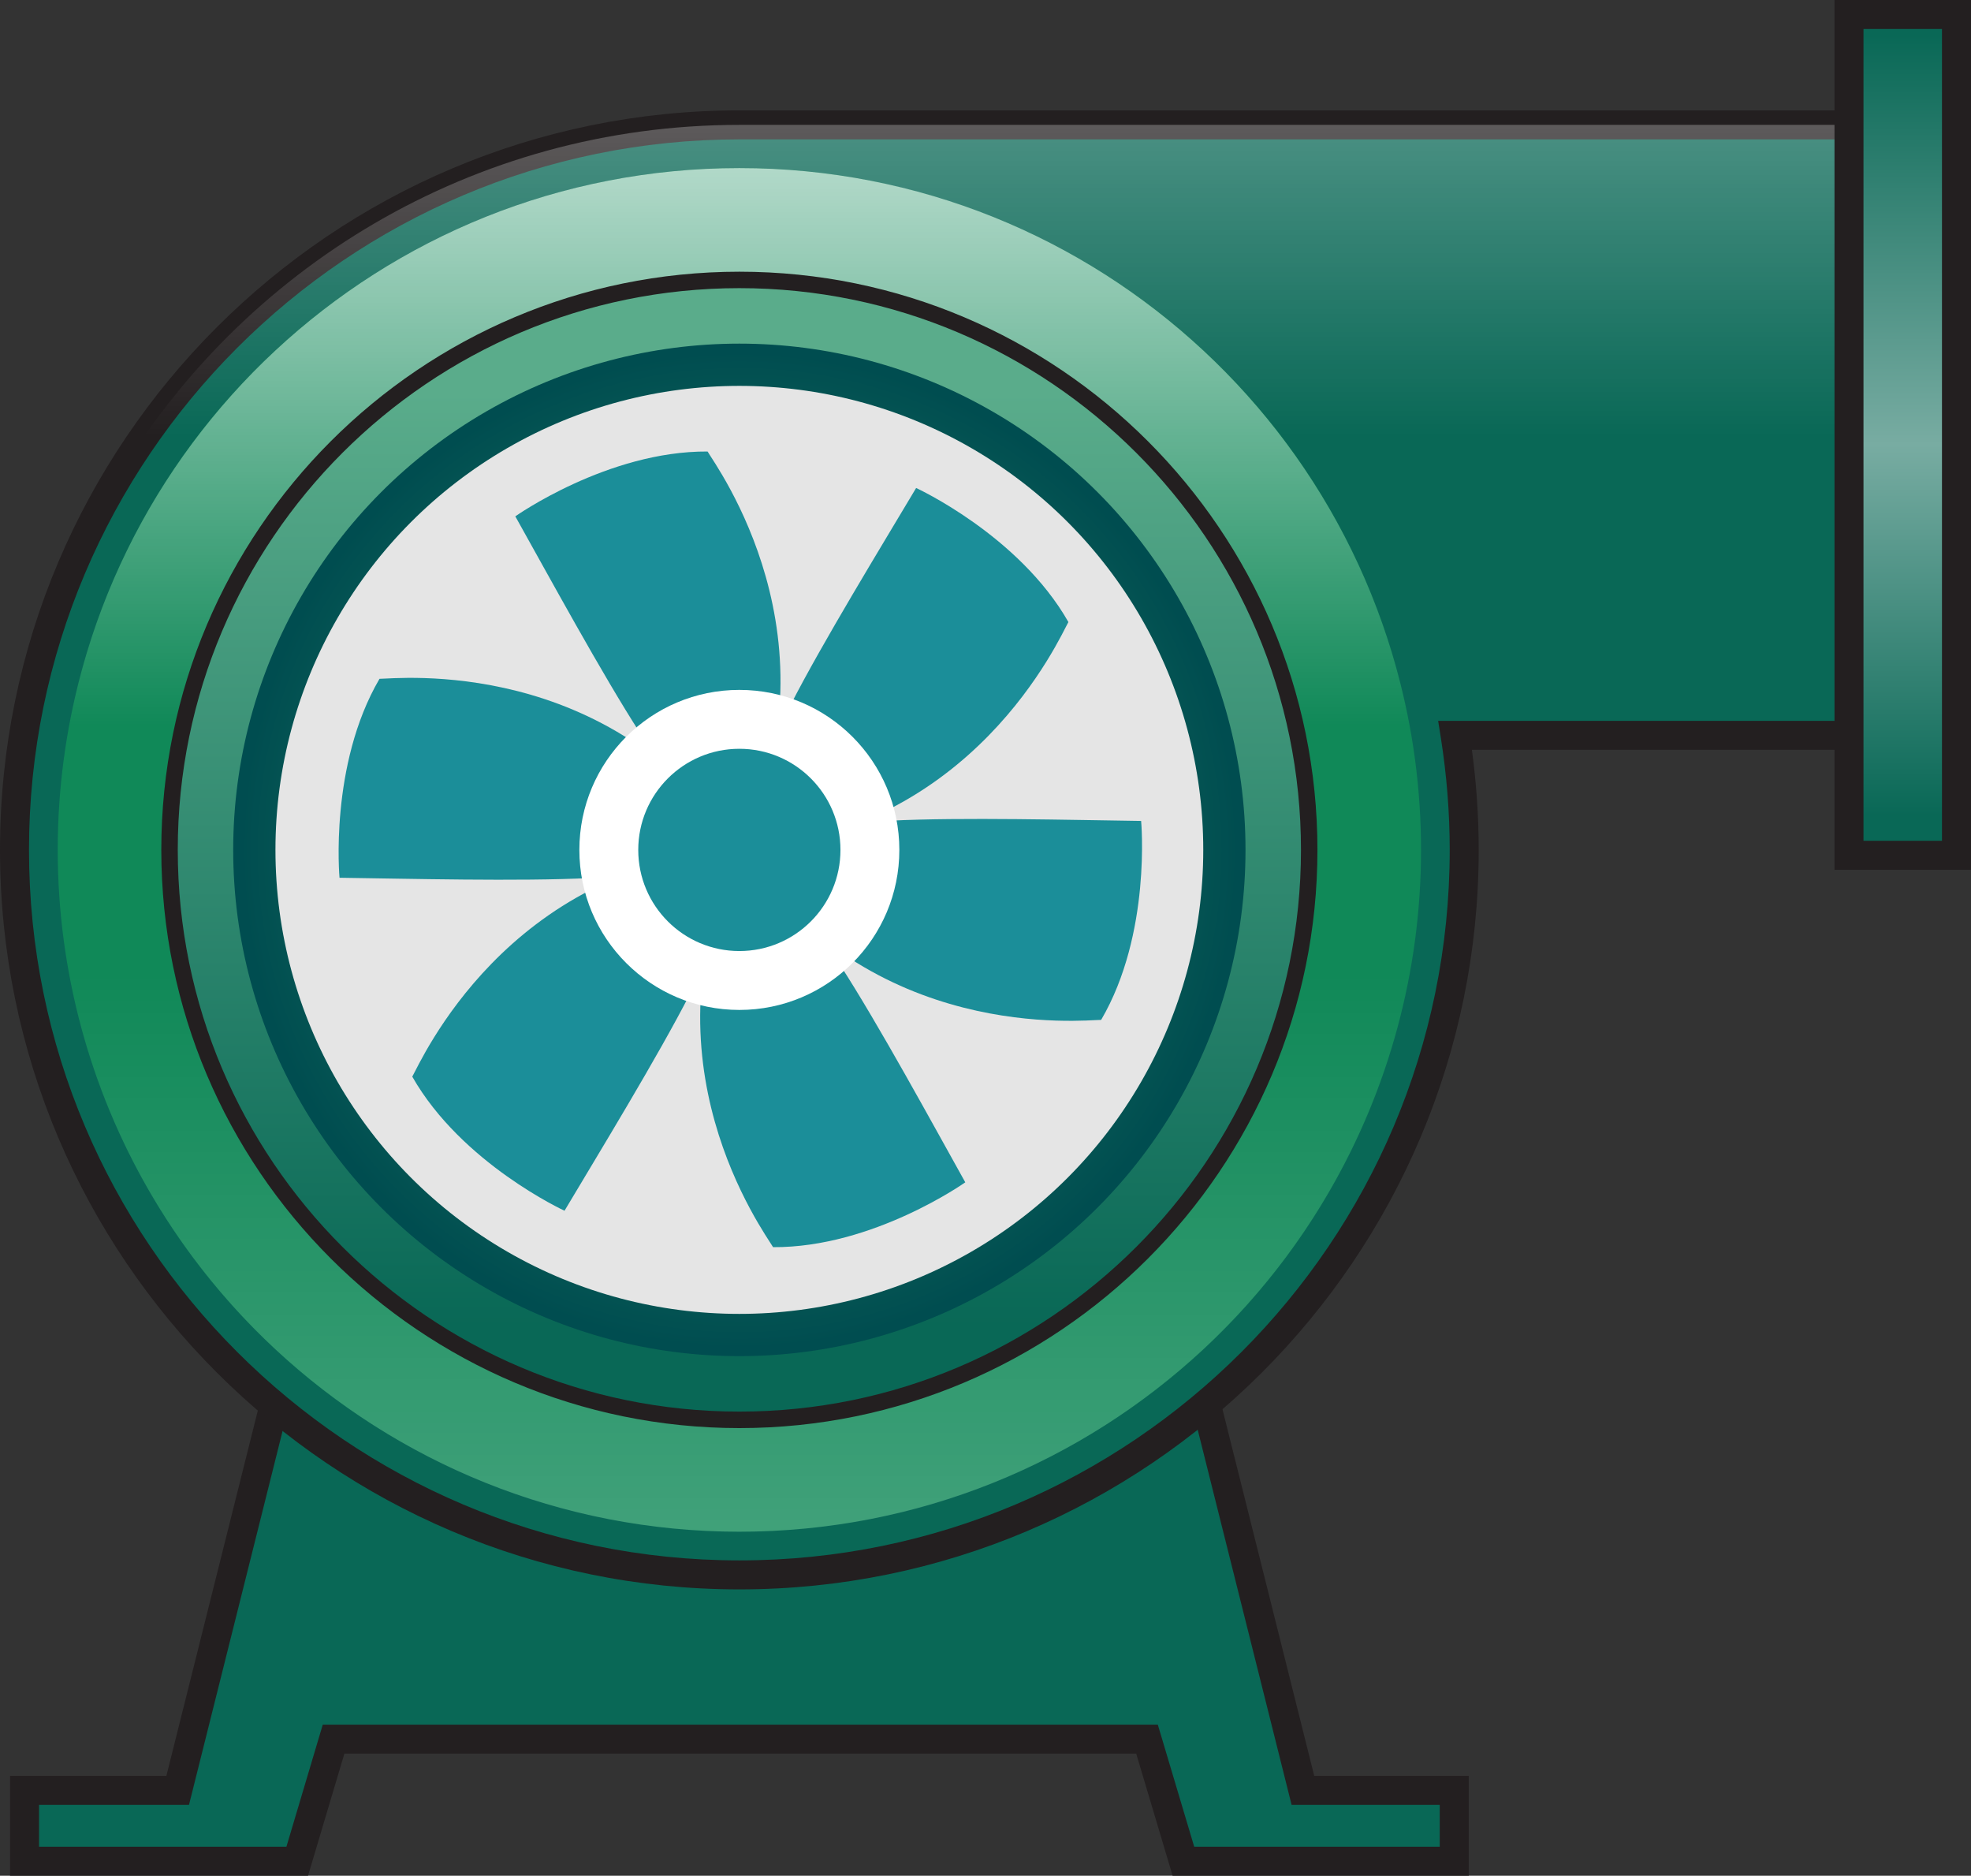 <?xml version="1.0" encoding="UTF-8" standalone="no"?>
<svg
   xmlns:a="http://ns.adobe.com/AdobeSVGViewerExtensions/3.0/"
   xmlns:dc="http://purl.org/dc/elements/1.1/"
   xmlns:cc="http://creativecommons.org/ns#"
   xmlns:rdf="http://www.w3.org/1999/02/22-rdf-syntax-ns#"
   xmlns:svg="http://www.w3.org/2000/svg"
   xmlns="http://www.w3.org/2000/svg"
   xmlns:sodipodi="http://sodipodi.sourceforge.net/DTD/sodipodi-0.dtd"
   xmlns:inkscape="http://www.inkscape.org/namespaces/inkscape"
   version="1.1"
   id="图层_1"
   x="0px"
   y="0px"
   width="67.979px"
   height="64.68px"
   viewBox="0 0 67.979 64.68"
   enable-background="new 0 0 67.979 64.68"
   xml:space="preserve"
   sodipodi:docname="排风机_35-01.svg"><rect x="0" y="0" width="67.979" height="64.68" fill="#333333" stroke="none"/><defs
   id="defs99" /><sodipodi:namedview
   pagecolor="#ffffff"
   bordercolor="#666666"
   borderopacity="1"
   objecttolerance="10"
   gridtolerance="10"
   guidetolerance="10"
   inkscape:pageopacity="0"
   inkscape:pageshadow="2"
   inkscape:window-width="640"
   inkscape:window-height="480"
   id="namedview97" />
<g
   id="g94">
	<circle
   fill="#FFFFFF"
   cx="25.5"
   cy="29.306"
   r="2.085"
   id="circle2" />
	<g
   id="g79">
		<g
   id="g8">
			<polygon
   fill="#096856"
   points="44.937,61.737 37.548,32.226 13.517,32.226 6.128,61.737 0.847,61.737 0.847,64.18 5.517,64.18      10.187,64.18 10.251,64.18 11.505,59.969 39.56,59.969 40.816,64.18 45.548,64.18 50.156,64.18 50.156,61.737    "
   id="polygon4" />
			<path
   fill="#231F20"
   d="M50.656,64.68H40.443l-1.256-4.211H11.878l-1.254,4.211H0.347v-3.443h5.391l7.389-29.511h24.812     l7.389,29.511h5.329V64.68z M41.188,63.68h8.468v-1.443h-5.109l-7.389-29.511H13.907L6.518,62.237H1.347v1.443h8.531l1.254-4.211     h28.8L41.188,63.68z"
   id="path6" />
		</g>
		<g
   id="g14">
			<path
   fill="#096856"
   d="M67.478,4.306H25.501C11.693,4.306,0.5,15.5,0.5,29.307c0,13.806,11.192,24.999,25.001,24.999     c13.807,0,24.998-11.193,24.998-24.999c0-1.346-0.109-2.664-0.313-3.951h17.291V4.306z"
   id="path10" />
			<path
   fill="#231F20"
   d="M25.501,54.806C11.44,54.806,0,43.367,0,29.307C0,15.246,11.44,3.806,25.501,3.806h42.477v22.05H50.765     C50.921,27.004,51,28.163,51,29.307C51,43.367,39.561,54.806,25.501,54.806z M25.501,4.806C11.992,4.806,1,15.797,1,29.307     c0,13.509,10.991,24.499,24.501,24.499C39.009,53.806,50,42.816,50,29.307c0-1.284-0.104-2.587-0.307-3.873l-0.092-0.578h17.377     V4.806H25.501z"
   id="path12" />
		</g>
		<linearGradient
   id="SVGID_1_"
   gradientUnits="userSpaceOnUse"
   x1="35.715"
   y1="-8.064"
   x2="35.715"
   y2="15.412">
			<stop
   offset="0.118"
   style="stop-color:#FFFFFF"
   id="stop16" />
			<stop
   offset="0.984"
   style="stop-color:#FFFFFF;stop-opacity:0"
   id="stop18" />
			<a:midPointStop
   offset="0.118"
   style="stop-color:#FFFFFF" />
			<a:midPointStop
   offset="0.5"
   style="stop-color:#FFFFFF" />
			<a:midPointStop
   offset="0.984"
   style="stop-color:#FFFFFF;stop-opacity:0" />
		</linearGradient>
		<path
   opacity="0.5"
   fill="url(#SVGID_1_)"
   d="M67.478,16.637V4.306H25.501c-9.184,0-17.204,4.954-21.55,12.331H67.478z"
   id="path21" />
		<circle
   fill="#108958"
   cx="25.501"
   cy="29.306"
   r="23.51"
   id="circle23" />
		<linearGradient
   id="SVGID_2_"
   gradientUnits="userSpaceOnUse"
   x1="25.499"
   y1="-7.341"
   x2="25.499"
   y2="25.542">
			<stop
   offset="0.118"
   style="stop-color:#FFFFFF"
   id="stop25" />
			<stop
   offset="0.984"
   style="stop-color:#FFFFFF;stop-opacity:0"
   id="stop27" />
			<a:midPointStop
   offset="0.118"
   style="stop-color:#FFFFFF" />
			<a:midPointStop
   offset="0.5"
   style="stop-color:#FFFFFF" />
			<a:midPointStop
   offset="0.984"
   style="stop-color:#FFFFFF;stop-opacity:0" />
		</linearGradient>
		<path
   fill="url(#SVGID_2_)"
   d="M48.931,27.478C47.998,15.349,37.869,5.796,25.501,5.796c-12.37,0-22.499,9.553-23.435,21.682    H48.931z"
   id="path30" />
		
			<linearGradient
   id="SVGID_3_"
   gradientUnits="userSpaceOnUse"
   x1="426.815"
   y1="-1962.561"
   x2="426.815"
   y2="-1929.677"
   gradientTransform="matrix(-1 0 0 -1 452.313 -1896.606)">
			<stop
   offset="0.118"
   style="stop-color:#FFFFFF"
   id="stop32" />
			<stop
   offset="0.984"
   style="stop-color:#FFFFFF;stop-opacity:0"
   id="stop34" />
			<a:midPointStop
   offset="0.118"
   style="stop-color:#FFFFFF" />
			<a:midPointStop
   offset="0.5"
   style="stop-color:#FFFFFF" />
			<a:midPointStop
   offset="0.984"
   style="stop-color:#FFFFFF;stop-opacity:0" />
		</linearGradient>
		<path
   opacity="0.3"
   fill="url(#SVGID_3_)"
   d="M2.067,31.135C3.002,43.264,13.131,52.817,25.5,52.817    c12.369,0,22.498-9.553,23.432-21.682H2.067z"
   id="path37" />
		<g
   id="g48">
			<linearGradient
   id="SVGID_4_"
   gradientUnits="userSpaceOnUse"
   x1="25.501"
   y1="10.642"
   x2="25.501"
   y2="46.33">
				<stop
   offset="0.081"
   style="stop-color:#5AAC8B"
   id="stop39" />
				<stop
   offset="0.984"
   style="stop-color:#096856"
   id="stop41" />
				<a:midPointStop
   offset="0.081"
   style="stop-color:#5AAC8B" />
				<a:midPointStop
   offset="0.5"
   style="stop-color:#5AAC8B" />
				<a:midPointStop
   offset="0.984"
   style="stop-color:#096856" />
			</linearGradient>
			<circle
   fill="url(#SVGID_4_)"
   cx="25.501"
   cy="29.306"
   r="19.653"
   id="circle44" />
			<path
   fill="#231F20"
   d="M25.501,49.244c-10.993,0-19.938-8.944-19.938-19.938S14.508,9.369,25.501,9.369     c10.992,0,19.937,8.944,19.937,19.938S36.494,49.244,25.501,49.244z M25.501,9.936c-10.681,0-19.37,8.689-19.37,19.37     s8.689,19.369,19.37,19.369c10.68,0,19.369-8.688,19.369-19.369S36.181,9.936,25.501,9.936z"
   id="path46" />
		</g>
		
			<radialGradient
   id="SVGID_5_"
   cx="41.423"
   cy="35.444"
   r="19.38"
   gradientTransform="matrix(0.901 0 0 0.901 -11.814 -2.622)"
   gradientUnits="userSpaceOnUse">
			<stop
   offset="0.043"
   style="stop-color:#2C976C"
   id="stop50" />
			<stop
   offset="0.984"
   style="stop-color:#004D50"
   id="stop52" />
			<a:midPointStop
   offset="0.043"
   style="stop-color:#2C976C" />
			<a:midPointStop
   offset="0.5"
   style="stop-color:#2C976C" />
			<a:midPointStop
   offset="0.984"
   style="stop-color:#004D50" />
		</radialGradient>
		<circle
   fill="url(#SVGID_5_)"
   cx="25.5"
   cy="29.306"
   r="17.457"
   id="circle55" />
		<g
   id="g77">
			<circle
   fill="#E5E5E5"
   cx="25.5"
   cy="29.306"
   r="16"
   id="circle57" />
			<path
   fill="#1B8E99"
   d="M17.773,17.805c0,0,3.184-2.256,6.631-2.236c0.291,0.504,4.693,6.466,1.131,13.719     c-0.514-0.139-1.662-1.234-3.447-3.991C20.774,23.264,18.902,19.821,17.773,17.805z"
   id="path59" />
			<path
   fill="#1B8E99"
   d="M11.71,30.267c0,0-0.362-3.885,1.379-6.86c0.581,0,7.945-0.832,12.445,5.881     c-0.377,0.376-1.9,0.821-5.181,0.988C17.938,30.398,14.019,30.298,11.71,30.267z"
   id="path61" />
			<path
   fill="#1B8E99"
   d="M19.47,41.749c0,0-3.546-1.629-5.251-4.624c0.29-0.503,3.253-7.297,11.315-7.837     c0.137,0.514-0.238,2.056-1.736,4.979C22.697,36.421,20.652,39.765,19.47,41.749z"
   id="path63" />
			<path
   fill="#1B8E99"
   d="M33.292,40.769c0,0-3.182,2.257-6.629,2.236c-0.291-0.503-4.693-6.466-1.129-13.718     c0.512,0.138,1.66,1.233,3.443,3.991C30.294,35.31,32.166,38.753,33.292,40.769z"
   id="path65" />
			<path
   fill="#1B8E99"
   d="M39.357,28.308c0,0,0.363,3.884-1.379,6.86c-0.58-0.001-7.945,0.831-12.443-5.881     c0.375-0.376,1.898-0.822,5.18-0.988C33.13,28.176,37.048,28.277,39.357,28.308z"
   id="path67" />
			<path
   fill="#1B8E99"
   d="M31.597,16.827c0,0,3.547,1.627,5.252,4.623c-0.291,0.504-3.254,7.298-11.314,7.838     c-0.139-0.514,0.236-2.056,1.732-4.979C28.369,22.154,30.416,18.81,31.597,16.827z"
   id="path69" />
			<g
   id="g75">
				<circle
   fill="#FFFFFF"
   cx="25.5"
   cy="29.307"
   r="5.518"
   id="circle71" />
				<circle
   fill="#1B8E99"
   cx="25.5"
   cy="29.307"
   r="3.487"
   id="circle73" />
			</g>
		</g>
	</g>
	<g
   id="g92">
		<linearGradient
   id="SVGID_6_"
   gradientUnits="userSpaceOnUse"
   x1="65.624"
   y1="1.218"
   x2="65.624"
   y2="28.55">
			<stop
   offset="0"
   style="stop-color:#096856"
   id="stop81" />
			<stop
   offset="0.516"
   style="stop-color:#78ACA2"
   id="stop83" />
			<stop
   offset="0.984"
   style="stop-color:#096856"
   id="stop85" />
			<a:midPointStop
   offset="0"
   style="stop-color:#096856" />
			<a:midPointStop
   offset="0.5"
   style="stop-color:#096856" />
			<a:midPointStop
   offset="0.516"
   style="stop-color:#78ACA2" />
			<a:midPointStop
   offset="0.5"
   style="stop-color:#78ACA2" />
			<a:midPointStop
   offset="0.984"
   style="stop-color:#096856" />
		</linearGradient>
		<rect
   x="63.771"
   y="0.5"
   fill="url(#SVGID_6_)"
   width="3.707"
   height="28.991"
   id="rect88" />
		<path
   fill="#231F20"
   d="M67.978,29.992h-4.707V0h4.707V29.992z M64.271,28.992h2.707V1h-2.707V28.992z"
   id="path90" />
	</g>
</g>
</svg>
